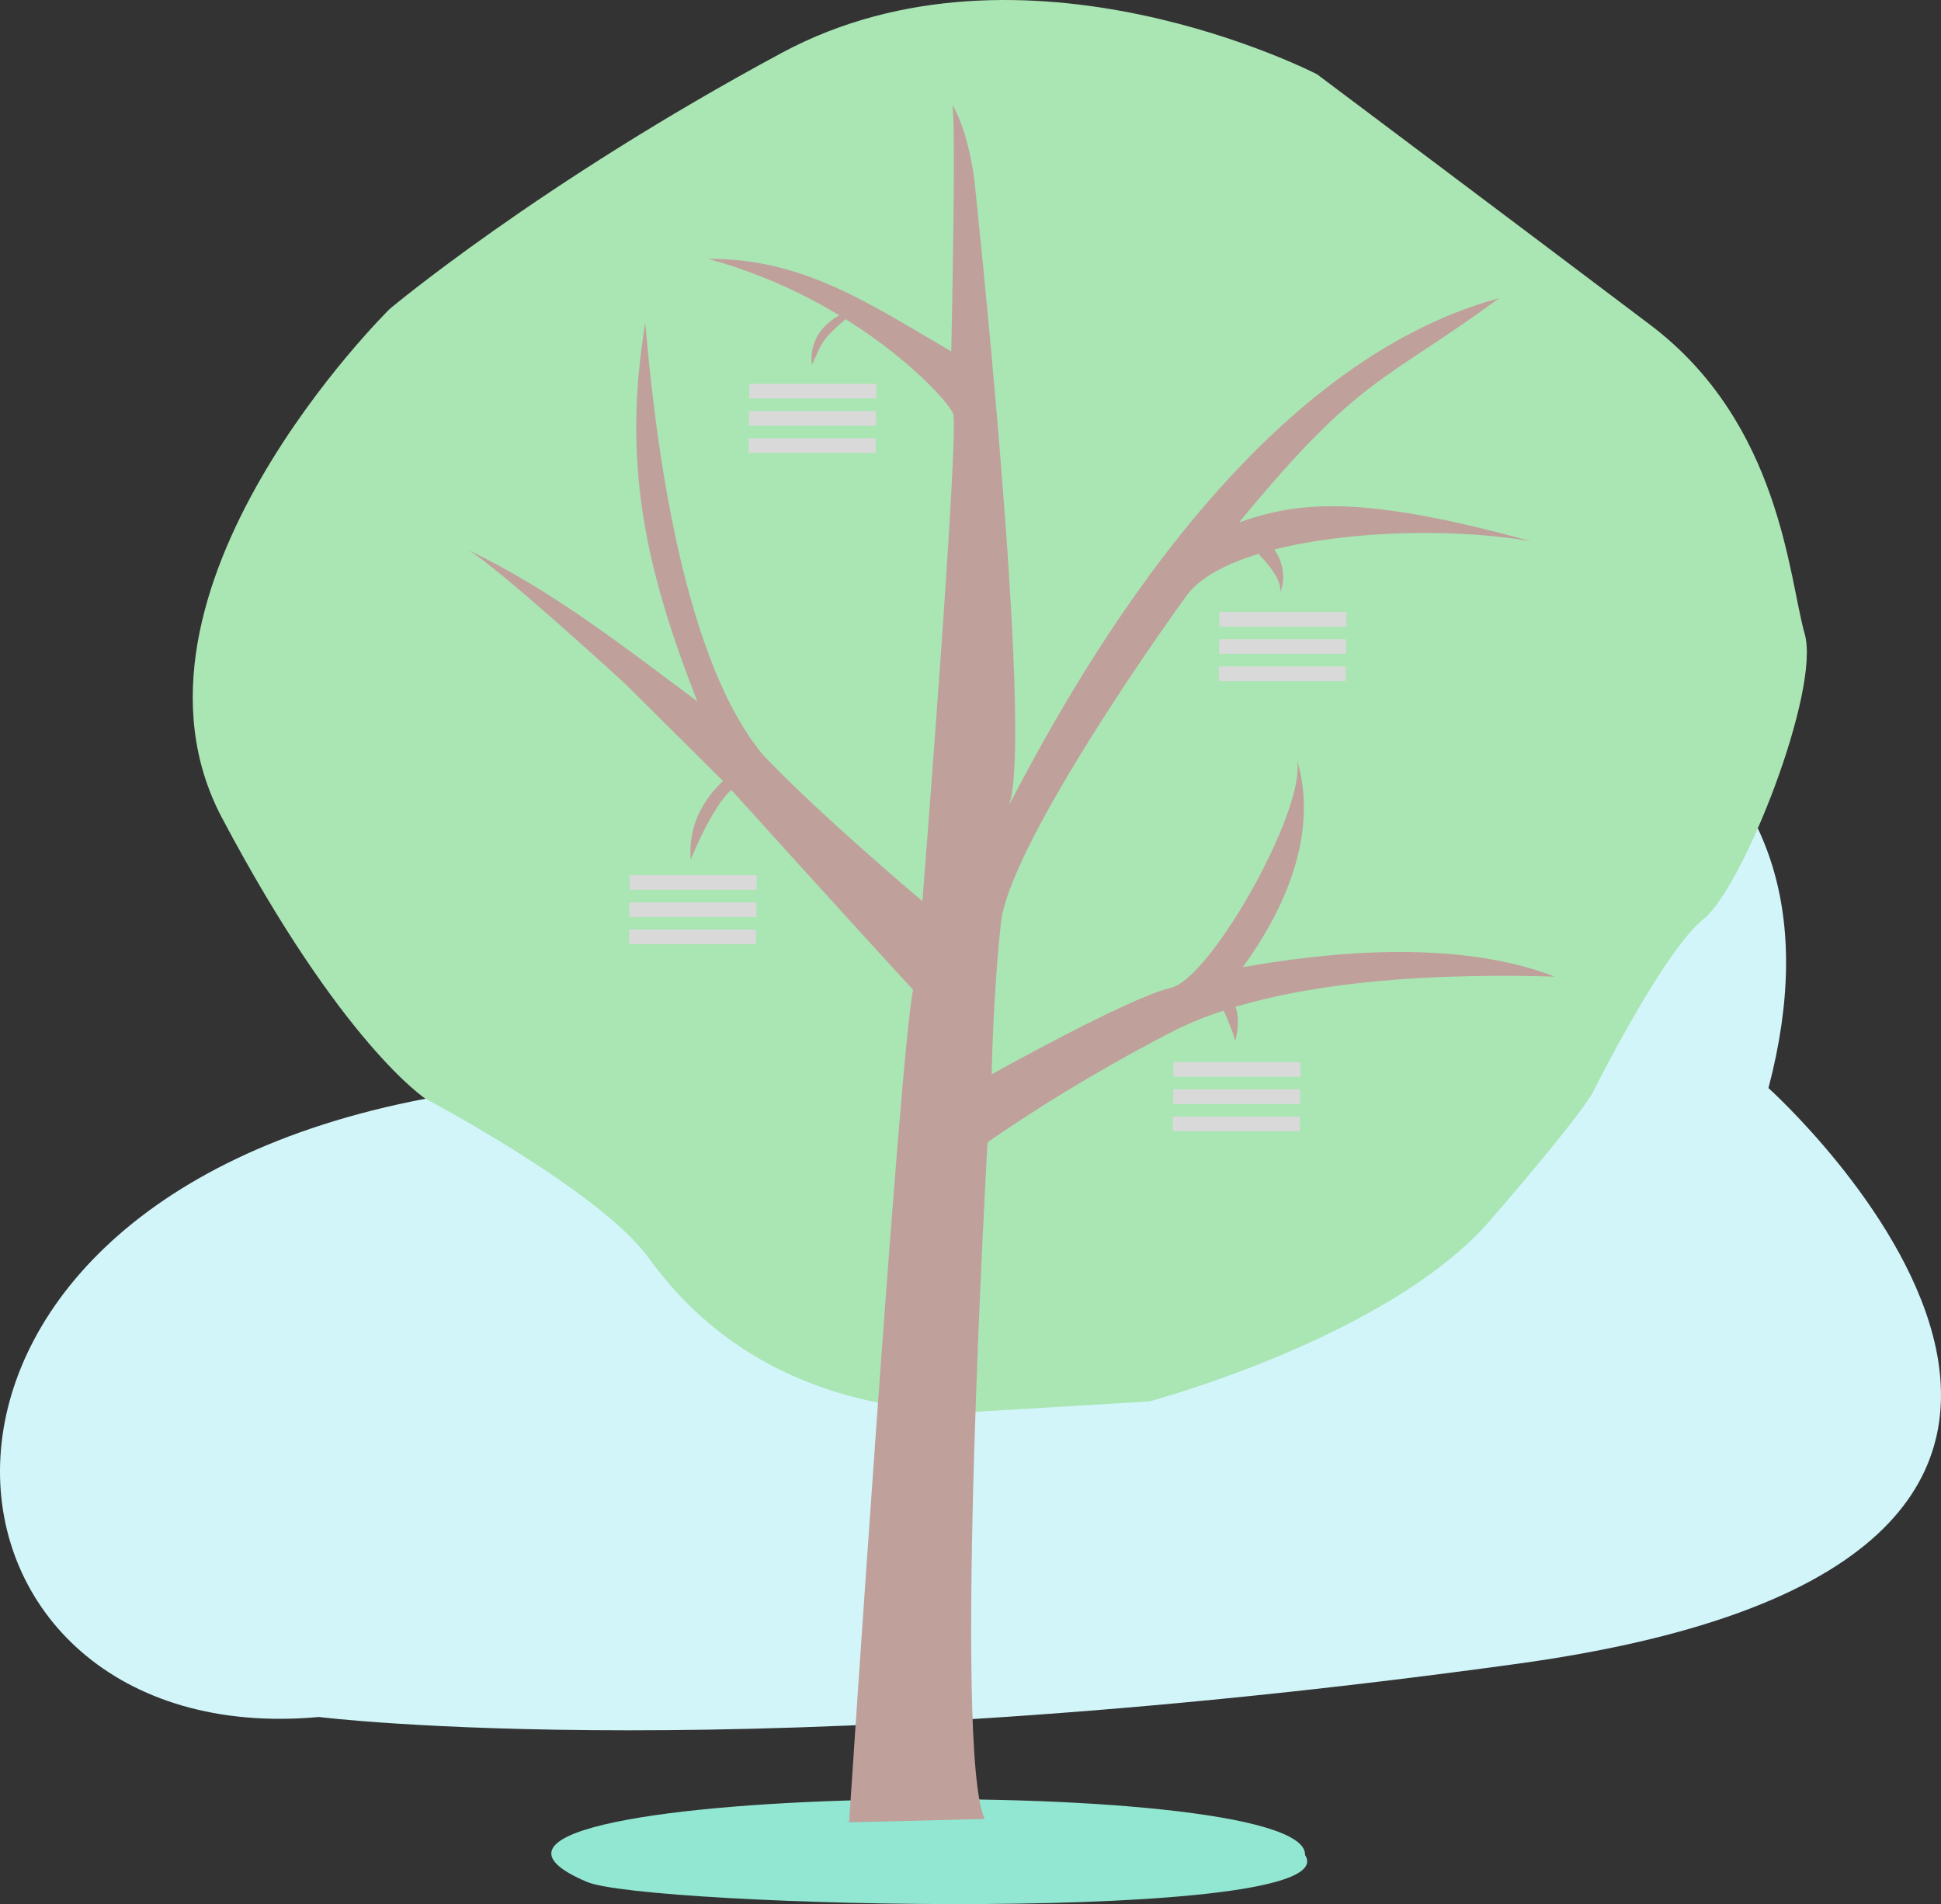 <?xml version="1.0" encoding="UTF-8" standalone="no"?>
<svg
   xmlns:dc="http://purl.org/dc/elements/1.1/"
   xmlns:cc="http://creativecommons.org/ns#"
   xmlns:rdf="http://www.w3.org/1999/02/22-rdf-syntax-ns#"
   xmlns:svg="http://www.w3.org/2000/svg"
   xmlns="http://www.w3.org/2000/svg"
   xmlns:sodipodi="http://sodipodi.sourceforge.net/DTD/sodipodi-0.dtd"
   xmlns:inkscape="http://www.inkscape.org/namespaces/inkscape"
   sodipodi:docname="Inkscape Ilustrasi Tree Testing.svg"
   inkscape:version="1.0 (4035a4fb49, 2020-05-01)"
   width="275.336mm"
   height="270.063mm"
   viewBox="0 0 275.336 270.063"
   version="1.1"
   id="svg8">
  <rect x="0" y="0" width="275.336" height="270.063" fill="#333333" stroke="none"/>
  <defs
     id="defs2">
    <inkscape:path-effect
       effect="fillet_chamfer"
       id="path-effect1795"
       is_visible="true"
       lpeversion="1"
       satellites_param="F,0,0,1,0,1.058,0,1 @ F,0,0,1,0,1.058,0,1 @ F,0,0,1,0,1.058,0,1 @ F,0,0,1,0,1.058,0,1"
       unit="px"
       method="auto"
       mode="F"
       radius="4"
       chamfer_steps="1"
       flexible="false"
       use_knot_distance="true"
       apply_no_radius="true"
       apply_with_radius="true"
       only_selected="false"
       hide_knots="false" />
    <inkscape:path-effect
       hide_knots="false"
       only_selected="false"
       apply_with_radius="true"
       apply_no_radius="true"
       use_knot_distance="true"
       flexible="false"
       chamfer_steps="1"
       radius="4"
       mode="F"
       method="auto"
       unit="px"
       satellites_param="F,0,0,1,0,1.058,0,1 @ F,0,0,1,0,1.058,0,1 @ F,0,0,1,0,1.058,0,1 @ F,0,0,1,0,1.058,0,1"
       lpeversion="1"
       is_visible="true"
       id="path-effect1783"
       effect="fillet_chamfer" />
    <inkscape:path-effect
       effect="fillet_chamfer"
       id="path-effect1771"
       is_visible="true"
       lpeversion="1"
       satellites_param="F,0,0,1,0,1.058,0,1 @ F,0,0,1,0,1.058,0,1 @ F,0,0,1,0,1.058,0,1 @ F,0,0,1,0,1.058,0,1"
       unit="px"
       method="auto"
       mode="F"
       radius="4"
       chamfer_steps="1"
       flexible="false"
       use_knot_distance="true"
       apply_no_radius="true"
       apply_with_radius="true"
       only_selected="false"
       hide_knots="false" />
    <inkscape:path-effect
       hide_knots="false"
       only_selected="false"
       apply_with_radius="true"
       apply_no_radius="true"
       use_knot_distance="true"
       flexible="false"
       chamfer_steps="1"
       radius="4"
       mode="F"
       method="auto"
       unit="px"
       satellites_param="F,0,0,1,0,1.058,0,1 @ F,0,0,1,0,1.058,0,1 @ F,0,0,1,0,1.058,0,1 @ F,0,0,1,0,1.058,0,1"
       lpeversion="1"
       is_visible="true"
       id="path-effect1745"
       effect="fillet_chamfer" />
    <inkscape:perspective
       id="perspective1623"
       inkscape:persp3d-origin="297 : 295.16548 : 1"
       inkscape:vp_z="594 : 435.33215 : 1"
       inkscape:vp_y="0 : 1000 : 0"
       inkscape:vp_x="0 : 435.33215 : 1"
       sodipodi:type="inkscape:persp3d" />
  </defs>
  <sodipodi:namedview
     fit-margin-bottom="0"
     fit-margin-right="0"
     fit-margin-left="0"
     fit-margin-top="0"
     inkscape:window-maximized="1"
     inkscape:window-y="-8"
     inkscape:window-x="-8"
     inkscape:window-height="705"
     inkscape:window-width="1366"
     showgrid="false"
     inkscape:document-rotation="0"
     inkscape:current-layer="layer1"
     inkscape:document-units="mm"
     inkscape:cy="404.58992"
     inkscape:cx="512.47842"
     inkscape:zoom="0.35"
     inkscape:pageshadow="2"
     inkscape:pageopacity="0.0"
     borderopacity="1.0"
     bordercolor="#666666"
     pagecolor="#ffffff"
     id="base" />
  <g
     transform="translate(-137.026,-122.696)"
     id="layer1"
     inkscape:groupmode="layer"
     inkscape:label="Layer 1">
    <path
       sodipodi:nodetypes="ccc"
       id="path1589"
       d="m 220.224,389.586 c 7.969,3.606 108.53,6.089 101.922,-3.794 0.656,-12.093 -134.208,-9.933 -101.922,3.794 z"
       style="fill:#92e7d2;fill-opacity:1;stroke:none;stroke-width:0.265px;stroke-linecap:butt;stroke-linejoin:miter;stroke-opacity:1" />
    <path
       sodipodi:nodetypes="cccsc"
       id="path1587"
       d="m 182.268,366.221 c -57.83,5.292 -67.808,-71.919 15.119,-87.69 32.436,-75.492 216.458,-100.181 190.5,-1.512 0,0 74.083,66.524 -35.53,81.643 -109.613,15.119 -170.089,7.56 -170.089,7.56 z"
       style="fill:#d2f5fa;fill-opacity:1;stroke:none;stroke-width:0.265px;stroke-linecap:butt;stroke-linejoin:miter;stroke-opacity:1" />
    <path
       sodipodi:nodetypes="ccscssscscscsc"
       id="path954"
       d="m 274.724,322.979 25.324,-1.512 c 0,0 34.018,-9.071 48.381,-25.702 14.363,-16.631 14.741,-18.521 14.741,-18.521 0,0 9.827,-19.655 15.497,-24.19 5.67,-4.536 16.631,-32.506 14.363,-40.443 -2.268,-7.938 -3.402,-29.86 -21.923,-43.845 -18.521,-13.985 -47.247,-35.53 -47.247,-35.53 0,0 -41.577,-21.545 -75.973,-3.024 -34.396,18.521 -55.562,36.286 -55.562,36.286 0,0 -40.821,40.065 -23.813,72.193 17.009,32.128 28.875,39.84 28.875,39.84 0,0 24.844,13.122 31.647,22.572 6.804,9.449 19.987,21.499 45.689,21.877 z"
       style="fill:#aae5b4;fill-opacity:1;stroke:none;stroke-width:0.265px;stroke-linecap:butt;stroke-linejoin:miter;stroke-opacity:1" />
    <path
       sodipodi:nodetypes="cccccccccsccccccccsscscccsccc"
       id="path1585"
       d="m 257.477,381.095 c 0,0 7.204,-109.464 9.075,-118.017 -6.682,-7.216 -26.651,-29.299 -26.651,-29.299 l -14.269,-14.174 c 0,0 -18.237,-16.725 -22.206,-18.899 11.816,5.615 22.061,13.704 32.506,21.45 -7.389,-18.883 -10.668,-33.776 -7.371,-53.673 1.009,11.637 4.339,46.652 16.82,61.421 8.504,8.882 22.49,20.6 22.49,20.6 0,0 5.292,-66.902 4.347,-69.17 -0.945,-2.268 -13.796,-16.253 -34.774,-21.923 13.562,-0.101 22.994,6.425 34.52,13.129 0,0 0.735,-33.141 0.134,-35.012 2.405,4.076 3.14,10.691 3.14,10.691 0,0 8.508,79.039 4.917,88.678 8.504,-16.253 33.169,-62.018 69.517,-71.907 -16.303,12.027 -19.511,10.691 -36.883,31.805 8.285,-2.94 17.239,-4.009 41.427,2.673 -15.969,-2.806 -42.689,-0.747 -48.831,7.663 -6.142,8.41 -25.23,36.191 -26.364,46.397 -1.134,10.205 -1.323,21.545 -1.323,21.545 0,0 19.523,-10.925 25.403,-12.262 5.88,-1.336 20.246,-27.128 17.707,-33.008 1.069,3.341 4.143,14.032 -7.484,30.068 10.691,-1.871 29.667,-4.276 44.233,1.336 -13.497,-0.401 -38.888,-0.134 -54.389,7.884 -15.502,8.018 -26.059,15.635 -26.059,15.635 0,0 -4.944,86.328 -0.401,95.95 -24.844,0.685 -19.231,0.418 -19.231,0.418 z"
       style="fill:#c0a09b;fill-opacity:1;stroke:none;stroke-width:0.265px;stroke-linecap:butt;stroke-linejoin:miter;stroke-opacity:1" />
    <g
       transform="matrix(1.261,0,0,1.752,-81.331,-203.623)"
       id="g1759">
      <path
         style="opacity:1;fill:#ffffff;fill-opacity:1;stroke:#d9d9d9;stroke-width:0.38;stroke-miterlimit:4;stroke-dasharray:none;stroke-opacity:1"
         id="rect1741"
         width="17.498"
         height="8.966"
         x="303.529"
         y="270.652"
         inkscape:path-effect="#path-effect1745"
         d="m 304.587,270.652 h 15.382 a 1.058,1.058 45 0 1 1.058,1.058 v 6.849 a 1.058,1.058 135 0 1 -1.058,1.058 H 304.587 a 1.058,1.058 45 0 1 -1.058,-1.058 v -6.849 a 1.058,1.058 135 0 1 1.058,-1.058 z"
         sodipodi:type="rect" />
      <rect
         style="opacity:1;fill:#d9d9d9;fill-opacity:1;stroke:none;stroke-width:0.134;stroke-opacity:1"
         id="rect1747"
         width="14.287"
         height="1.181"
         x="305.159"
         y="272.242" />
      <rect
         y="274.447"
         x="305.126"
         height="1.181"
         width="14.287"
         id="rect1749"
         style="opacity:1;fill:#d9d9d9;fill-opacity:1;stroke:none;stroke-width:0.134;stroke-opacity:1" />
      <rect
         style="opacity:1;fill:#d9d9d9;fill-opacity:1;stroke:none;stroke-width:0.134;stroke-opacity:1"
         id="rect1751"
         width="14.287"
         height="1.181"
         x="305.092"
         y="276.652" />
    </g>
    <path
       id="path1753"
       d="m 310.417,265.552 c 2.005,4.61 1.804,4.878 1.804,4.878 0,0 0.869,-2.873 0.067,-4.878 -0.802,-2.005 -1.871,0 -1.871,0 z"
       style="fill:#c0a09b;fill-opacity:1;stroke:none;stroke-width:0.265px;stroke-linecap:butt;stroke-linejoin:miter;stroke-opacity:1" />
    <g
       id="g1769"
       transform="matrix(1.261,0,0,1.752,-158.461,-230.145)">
      <path
         sodipodi:type="rect"
         d="m 304.587,270.652 h 15.382 a 1.058,1.058 45 0 1 1.058,1.058 v 6.849 a 1.058,1.058 135 0 1 -1.058,1.058 H 304.587 a 1.058,1.058 45 0 1 -1.058,-1.058 v -6.849 a 1.058,1.058 135 0 1 1.058,-1.058 z"
         inkscape:path-effect="#path-effect1771"
         y="270.652"
         x="303.529"
         height="8.966"
         width="17.498"
         id="path1761"
         style="opacity:1;fill:#ffffff;fill-opacity:1;stroke:#d9d9d9;stroke-width:0.38;stroke-miterlimit:4;stroke-dasharray:none;stroke-opacity:1" />
      <rect
         y="272.242"
         x="305.159"
         height="1.181"
         width="14.287"
         id="rect1763"
         style="opacity:1;fill:#d9d9d9;fill-opacity:1;stroke:none;stroke-width:0.134;stroke-opacity:1" />
      <rect
         style="opacity:1;fill:#d9d9d9;fill-opacity:1;stroke:none;stroke-width:0.134;stroke-opacity:1"
         id="rect1765"
         width="14.287"
         height="1.181"
         x="305.126"
         y="274.447" />
      <rect
         y="276.652"
         x="305.092"
         height="1.181"
         width="14.287"
         id="rect1767"
         style="opacity:1;fill:#d9d9d9;fill-opacity:1;stroke:none;stroke-width:0.134;stroke-opacity:1" />
    </g>
    <g
       transform="matrix(1.261,0,0,1.752,-74.806,-267.471)"
       id="g1781">
      <path
         style="opacity:1;fill:#ffffff;fill-opacity:1;stroke:#d9d9d9;stroke-width:0.38;stroke-miterlimit:4;stroke-dasharray:none;stroke-opacity:1"
         id="path1773"
         width="17.498"
         height="8.966"
         x="303.529"
         y="270.652"
         inkscape:path-effect="#path-effect1783"
         d="m 304.587,270.652 h 15.382 a 1.058,1.058 45 0 1 1.058,1.058 v 6.849 a 1.058,1.058 135 0 1 -1.058,1.058 H 304.587 a 1.058,1.058 45 0 1 -1.058,-1.058 v -6.849 a 1.058,1.058 135 0 1 1.058,-1.058 z"
         sodipodi:type="rect" />
      <rect
         style="opacity:1;fill:#d9d9d9;fill-opacity:1;stroke:none;stroke-width:0.134;stroke-opacity:1"
         id="rect1775"
         width="14.287"
         height="1.181"
         x="305.159"
         y="272.242" />
      <rect
         y="274.447"
         x="305.126"
         height="1.181"
         width="14.287"
         id="rect1777"
         style="opacity:1;fill:#d9d9d9;fill-opacity:1;stroke:none;stroke-width:0.134;stroke-opacity:1" />
      <rect
         style="opacity:1;fill:#d9d9d9;fill-opacity:1;stroke:none;stroke-width:0.134;stroke-opacity:1"
         id="rect1779"
         width="14.287"
         height="1.181"
         x="305.092"
         y="276.652" />
    </g>
    <g
       id="g1793"
       transform="matrix(1.261,0,0,1.752,-141.49,-299.835)">
      <path
         sodipodi:type="rect"
         d="m 304.587,270.652 h 15.382 a 1.058,1.058 45 0 1 1.058,1.058 v 6.849 a 1.058,1.058 135 0 1 -1.058,1.058 H 304.587 a 1.058,1.058 45 0 1 -1.058,-1.058 v -6.849 a 1.058,1.058 135 0 1 1.058,-1.058 z"
         inkscape:path-effect="#path-effect1795"
         y="270.652"
         x="303.529"
         height="8.966"
         width="17.498"
         id="path1785"
         style="opacity:1;fill:#ffffff;fill-opacity:1;stroke:#d9d9d9;stroke-width:0.38;stroke-miterlimit:4;stroke-dasharray:none;stroke-opacity:1" />
      <rect
         y="272.242"
         x="305.159"
         height="1.181"
         width="14.287"
         id="rect1787"
         style="opacity:1;fill:#d9d9d9;fill-opacity:1;stroke:none;stroke-width:0.134;stroke-opacity:1" />
      <rect
         style="opacity:1;fill:#d9d9d9;fill-opacity:1;stroke:none;stroke-width:0.134;stroke-opacity:1"
         id="rect1789"
         width="14.287"
         height="1.181"
         x="305.126"
         y="274.447" />
      <rect
         y="276.652"
         x="305.092"
         height="1.181"
         width="14.287"
         id="rect1791"
         style="opacity:1;fill:#d9d9d9;fill-opacity:1;stroke:none;stroke-width:0.134;stroke-opacity:1" />
    </g>
    <path
       id="path1803"
       d="m 240.686,232.593 c 0,0 -6.331,4.252 -5.67,12.001 1.89,-4.63 4.63,-9.544 6.426,-10.3 1.228,-0.661 -0.756,-1.701 -0.756,-1.701 z"
       style="fill:#c0a09b;fill-opacity:1;stroke:none;stroke-width:0.265px;stroke-linecap:butt;stroke-linejoin:miter;stroke-opacity:1" />
    <path
       id="path1813"
       d="m 315.634,201.371 c 0,0 3.362,3.19 2.982,5.371 1.152,-2.734 -0.252,-5.742 -1.274,-6.571 -1.022,-0.829 -1.708,1.201 -1.708,1.201 z"
       style="fill:#c0a09b;fill-opacity:1;stroke:none;stroke-width:0.265px;stroke-linecap:butt;stroke-linejoin:miter;stroke-opacity:1" />
    <path
       sodipodi:nodetypes="ccc"
       id="path1815"
       d="m 259.042,166.249 c 0,0 -7.522,1.561 -6.862,8.218 1.683,-3.394 0.835,-3.323 6.862,-8.218 z"
       style="fill:#c0a09b;fill-opacity:1;stroke:none;stroke-width:0.265px;stroke-linecap:butt;stroke-linejoin:miter;stroke-opacity:1" />
  </g>
</svg>
